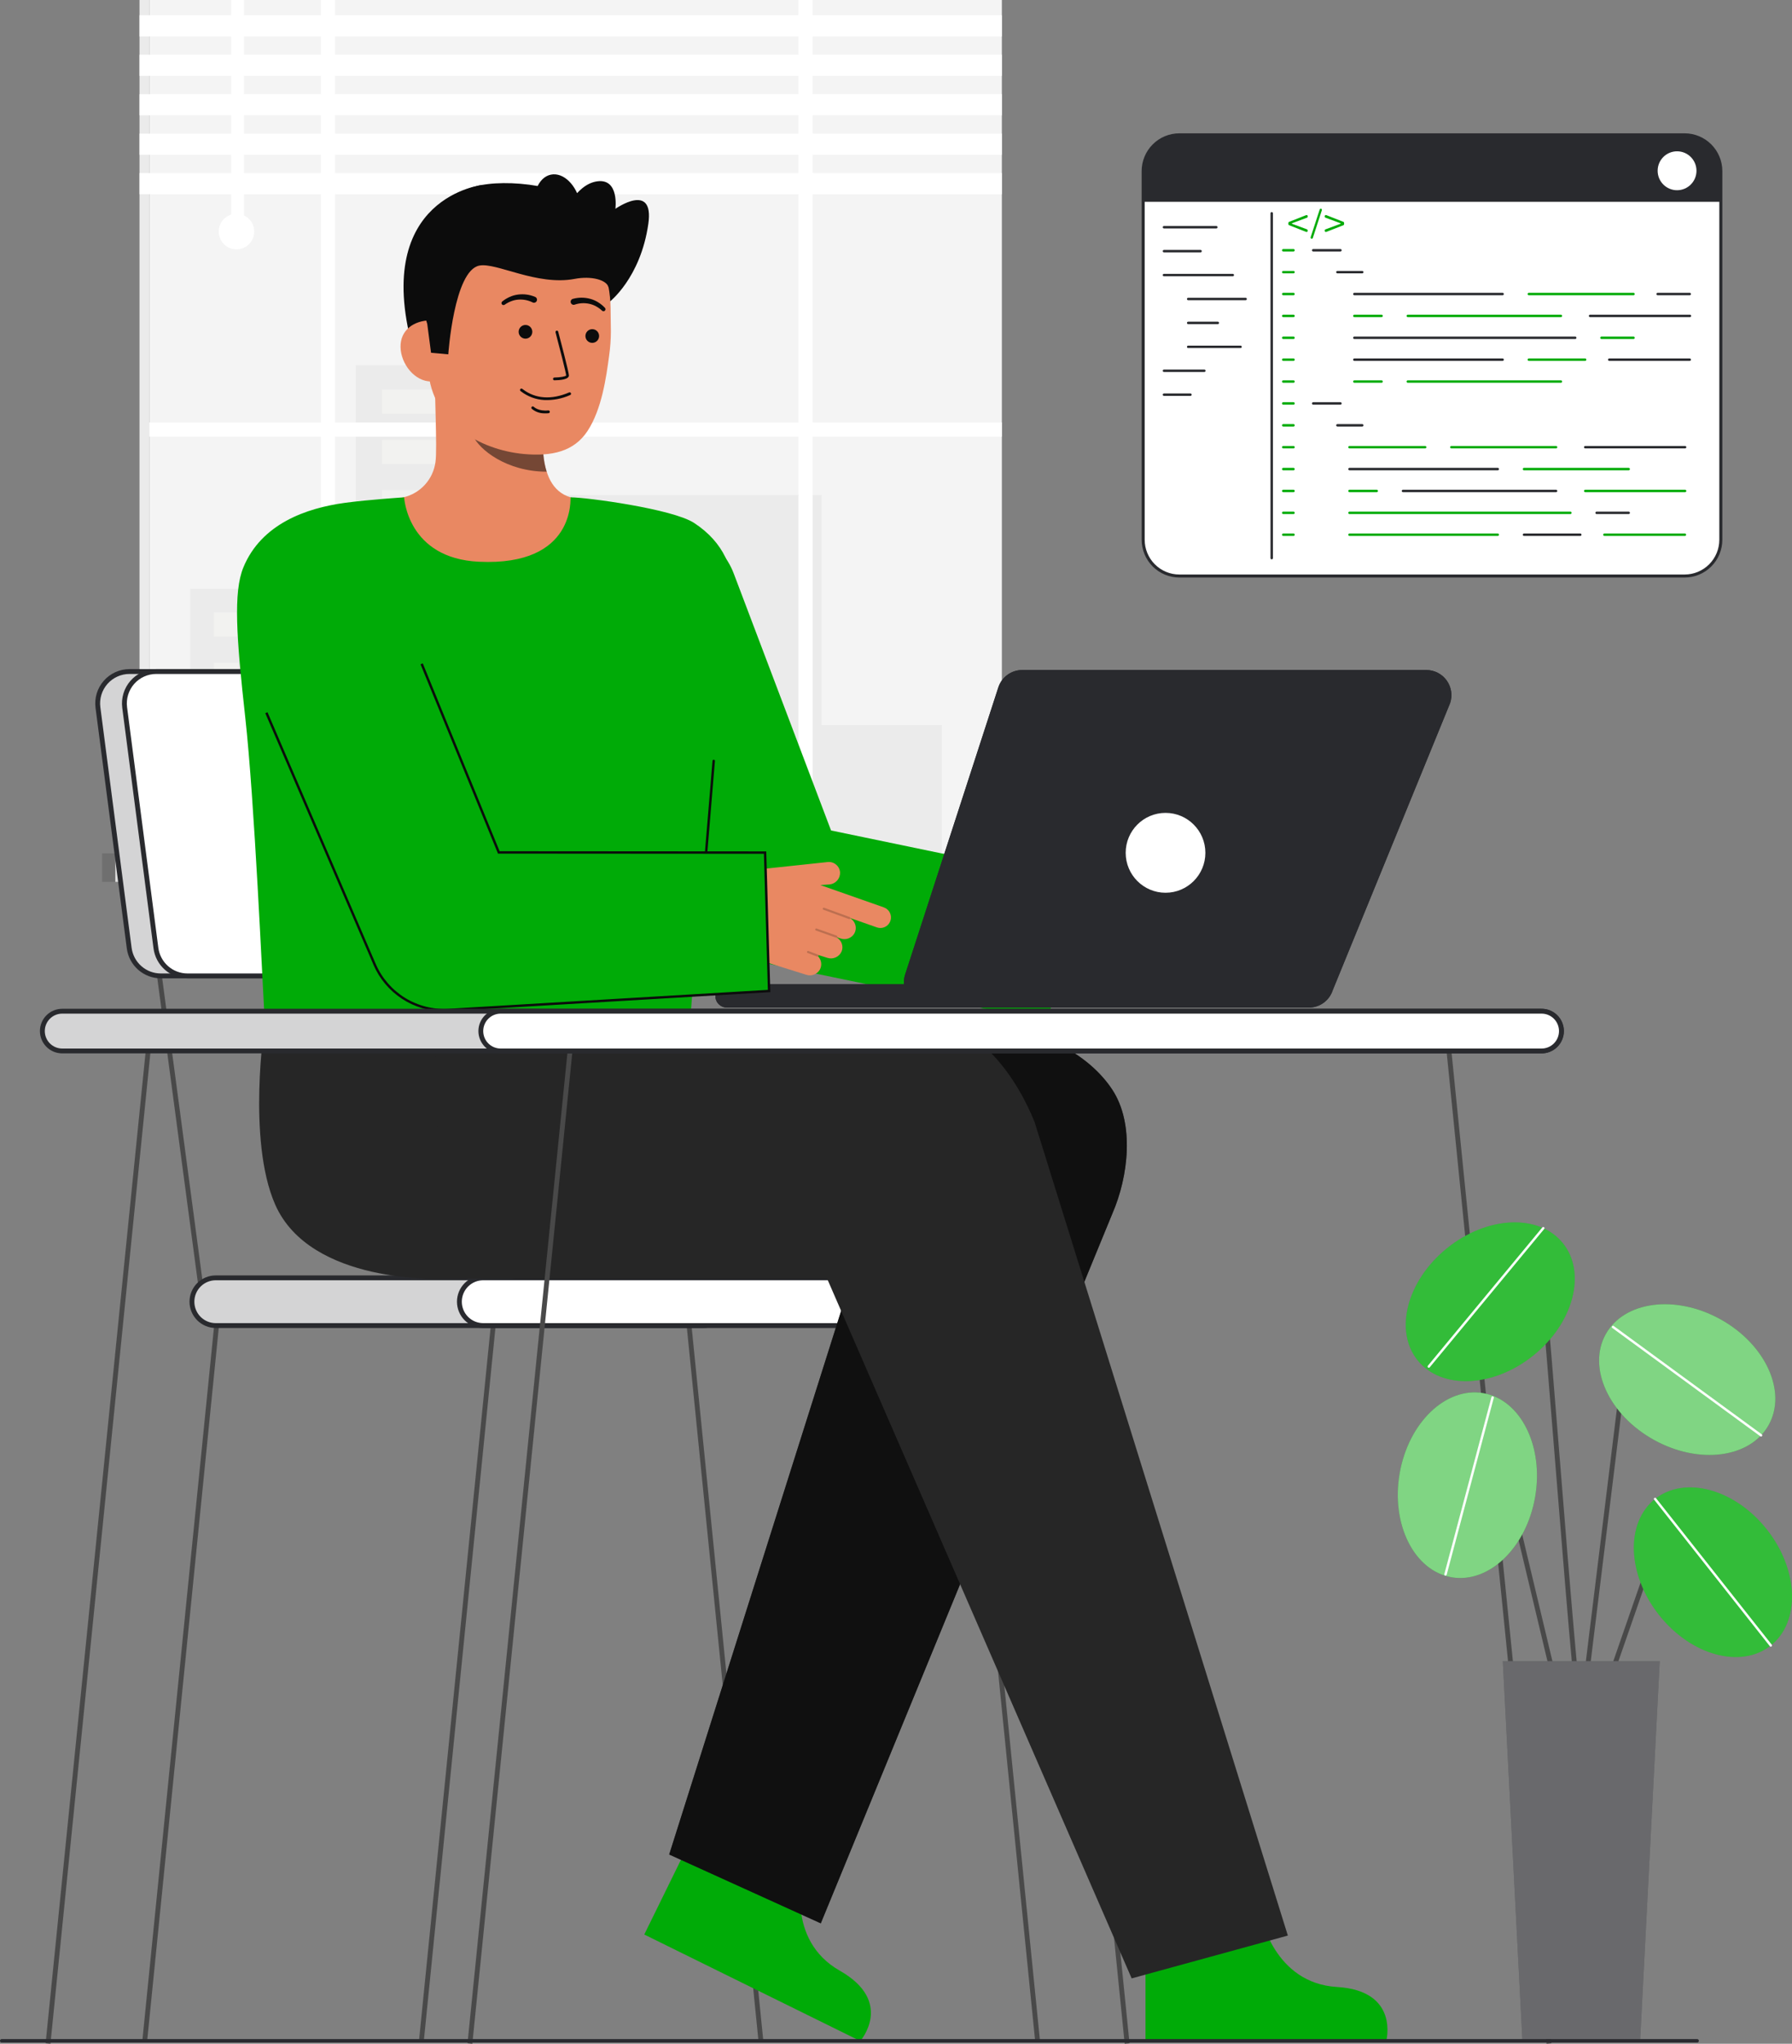 <svg width="286" height="326" viewBox="0 0 286 326" fill="none" xmlns="http://www.w3.org/2000/svg">
<rect x="0" y="0" width="286" height="326" fill="#808080" stroke="none"/>
<g clip-path="url(#clip0_906_389)">
<path d="M268.862 91.882L188.226 91.882C186.693 91.882 185.223 91.272 184.139 90.187C183.055 89.101 182.447 87.629 182.447 86.094V27.296C182.447 25.762 183.055 24.29 184.138 23.205C185.222 22.12 186.691 21.511 188.223 21.511L268.864 21.511C270.396 21.511 271.866 22.12 272.949 23.205C274.032 24.29 274.641 25.762 274.641 27.296V86.094C274.641 87.629 274.032 89.101 272.948 90.187C271.864 91.272 270.394 91.882 268.862 91.882Z" fill="white"/>
<path d="M182.205 86.093V27.296C182.205 25.697 182.839 24.164 183.968 23.034C185.096 21.903 186.627 21.268 188.223 21.268H268.864C270.46 21.268 271.991 21.903 273.119 23.034C274.248 24.164 274.882 25.697 274.882 27.296V86.093C274.882 86.885 274.726 87.669 274.424 88.401C274.121 89.133 273.678 89.797 273.119 90.357C272.56 90.917 271.896 91.362 271.166 91.665C270.435 91.968 269.652 92.124 268.862 92.124H188.225C187.435 92.124 186.652 91.968 185.922 91.665C185.191 91.362 184.527 90.917 183.968 90.357C183.409 89.797 182.966 89.133 182.663 88.401C182.361 87.669 182.205 86.885 182.205 86.093ZM188.223 21.752C186.755 21.752 185.348 22.337 184.31 23.376C183.272 24.416 182.69 25.826 182.69 27.296V86.093C182.69 87.564 183.273 88.975 184.311 90.015C185.35 91.056 186.758 91.64 188.227 91.64H268.862C270.33 91.64 271.739 91.056 272.777 90.015C273.816 88.975 274.399 87.564 274.399 86.093V27.296C274.399 25.826 273.816 24.415 272.778 23.376C271.74 22.336 270.332 21.752 268.864 21.752H188.223Z" fill="#292A2E"/>
<path d="M182.447 27.295V32.194H274.64V27.295C274.64 25.761 274.031 24.289 272.948 23.204C271.865 22.119 270.396 21.509 268.864 21.509H188.223C187.465 21.509 186.713 21.659 186.013 21.95C185.312 22.241 184.675 22.667 184.139 23.204C183.602 23.741 183.177 24.379 182.887 25.081C182.597 25.783 182.447 26.535 182.447 27.295Z" fill="#292A2E"/>
<path d="M213.932 40.114H209.582C209.531 40.114 209.481 40.093 209.445 40.057C209.409 40.021 209.389 39.971 209.389 39.92C209.389 39.869 209.409 39.819 209.445 39.783C209.481 39.747 209.531 39.727 209.582 39.727H213.932C213.983 39.727 214.033 39.747 214.069 39.783C214.105 39.819 214.125 39.869 214.125 39.92C214.125 39.971 214.105 40.021 214.069 40.057C214.033 40.093 213.983 40.114 213.932 40.114Z" fill="#292A2E"/>
<path d="M206.445 40.114H204.799C204.747 40.114 204.698 40.093 204.662 40.057C204.626 40.021 204.605 39.971 204.605 39.92C204.605 39.869 204.626 39.819 204.662 39.783C204.698 39.747 204.747 39.727 204.799 39.727H206.445C206.496 39.727 206.545 39.747 206.581 39.783C206.618 39.819 206.638 39.869 206.638 39.92C206.638 39.971 206.618 40.021 206.581 40.057C206.545 40.093 206.496 40.114 206.445 40.114Z" fill="#00AB07"/>
<path d="M206.445 43.604H204.799C204.747 43.604 204.698 43.583 204.662 43.547C204.626 43.511 204.605 43.462 204.605 43.41C204.605 43.359 204.626 43.31 204.662 43.273C204.698 43.237 204.747 43.217 204.799 43.217H206.445C206.496 43.217 206.545 43.237 206.581 43.273C206.618 43.31 206.638 43.359 206.638 43.41C206.638 43.462 206.618 43.511 206.581 43.547C206.545 43.583 206.496 43.604 206.445 43.604Z" fill="#00AB07"/>
<path d="M206.445 47.094H204.799C204.747 47.094 204.698 47.074 204.662 47.037C204.626 47.001 204.605 46.952 204.605 46.901C204.605 46.849 204.626 46.8 204.662 46.764C204.698 46.727 204.747 46.707 204.799 46.707H206.445C206.496 46.707 206.545 46.727 206.581 46.764C206.618 46.8 206.638 46.849 206.638 46.901C206.638 46.952 206.618 47.001 206.581 47.037C206.545 47.074 206.496 47.094 206.445 47.094Z" fill="#00AB07"/>
<path d="M206.445 50.584H204.799C204.747 50.584 204.698 50.564 204.662 50.528C204.626 50.491 204.605 50.442 204.605 50.391C204.605 50.34 204.626 50.29 204.662 50.254C204.698 50.218 204.747 50.197 204.799 50.197H206.445C206.496 50.197 206.545 50.218 206.581 50.254C206.618 50.29 206.638 50.34 206.638 50.391C206.638 50.442 206.618 50.491 206.581 50.528C206.545 50.564 206.496 50.584 206.445 50.584Z" fill="#00AB07"/>
<path d="M206.445 54.075H204.799C204.747 54.075 204.698 54.054 204.662 54.018C204.626 53.982 204.605 53.932 204.605 53.881C204.605 53.83 204.626 53.781 204.662 53.744C204.698 53.708 204.747 53.688 204.799 53.688H206.445C206.496 53.688 206.545 53.708 206.581 53.744C206.618 53.781 206.638 53.83 206.638 53.881C206.638 53.932 206.618 53.982 206.581 54.018C206.545 54.054 206.496 54.075 206.445 54.075Z" fill="#00AB07"/>
<path d="M206.445 57.565H204.799C204.747 57.565 204.698 57.544 204.662 57.508C204.626 57.472 204.605 57.423 204.605 57.371C204.605 57.32 204.626 57.271 204.662 57.235C204.698 57.198 204.747 57.178 204.799 57.178H206.445C206.496 57.178 206.545 57.198 206.581 57.235C206.618 57.271 206.638 57.32 206.638 57.371C206.638 57.423 206.618 57.472 206.581 57.508C206.545 57.544 206.496 57.565 206.445 57.565Z" fill="#00AB07"/>
<path d="M206.445 61.055H204.799C204.747 61.055 204.698 61.035 204.662 60.998C204.626 60.962 204.605 60.913 204.605 60.862C204.605 60.81 204.626 60.761 204.662 60.725C204.698 60.689 204.747 60.668 204.799 60.668H206.445C206.496 60.668 206.545 60.689 206.581 60.725C206.618 60.761 206.638 60.81 206.638 60.862C206.638 60.913 206.618 60.962 206.581 60.998C206.545 61.035 206.496 61.055 206.445 61.055Z" fill="#00AB07"/>
<path d="M206.445 64.545H204.799C204.747 64.545 204.698 64.525 204.662 64.489C204.626 64.452 204.605 64.403 204.605 64.352C204.605 64.301 204.626 64.251 204.662 64.215C204.698 64.179 204.747 64.158 204.799 64.158H206.445C206.496 64.158 206.545 64.179 206.581 64.215C206.618 64.251 206.638 64.301 206.638 64.352C206.638 64.403 206.618 64.452 206.581 64.489C206.545 64.525 206.496 64.545 206.445 64.545Z" fill="#00AB07"/>
<path d="M206.445 68.036H204.799C204.747 68.036 204.698 68.015 204.662 67.979C204.626 67.943 204.605 67.894 204.605 67.842C204.605 67.791 204.626 67.742 204.662 67.706C204.698 67.669 204.747 67.649 204.799 67.649H206.445C206.496 67.649 206.545 67.669 206.581 67.706C206.618 67.742 206.638 67.791 206.638 67.842C206.638 67.894 206.618 67.943 206.581 67.979C206.545 68.015 206.496 68.036 206.445 68.036Z" fill="#00AB07"/>
<path d="M206.445 71.526H204.799C204.747 71.526 204.698 71.506 204.662 71.469C204.626 71.433 204.605 71.384 204.605 71.332C204.605 71.281 204.626 71.232 204.662 71.196C204.698 71.159 204.747 71.139 204.799 71.139H206.445C206.496 71.139 206.545 71.159 206.581 71.196C206.618 71.232 206.638 71.281 206.638 71.332C206.638 71.384 206.618 71.433 206.581 71.469C206.545 71.506 206.496 71.526 206.445 71.526Z" fill="#00AB07"/>
<path d="M206.445 75.016H204.799C204.747 75.016 204.698 74.996 204.662 74.96C204.626 74.923 204.605 74.874 204.605 74.823C204.605 74.772 204.626 74.722 204.662 74.686C204.698 74.65 204.747 74.629 204.799 74.629H206.445C206.496 74.629 206.545 74.65 206.581 74.686C206.618 74.722 206.638 74.772 206.638 74.823C206.638 74.874 206.618 74.923 206.581 74.96C206.545 74.996 206.496 75.016 206.445 75.016Z" fill="#00AB07"/>
<path d="M206.445 78.507H204.799C204.747 78.507 204.698 78.486 204.662 78.45C204.626 78.414 204.605 78.364 204.605 78.313C204.605 78.262 204.626 78.213 204.662 78.176C204.698 78.14 204.747 78.12 204.799 78.12H206.445C206.496 78.12 206.545 78.14 206.581 78.176C206.618 78.213 206.638 78.262 206.638 78.313C206.638 78.364 206.618 78.414 206.581 78.45C206.545 78.486 206.496 78.507 206.445 78.507Z" fill="#00AB07"/>
<path d="M206.445 81.997H204.799C204.747 81.997 204.698 81.976 204.662 81.94C204.626 81.904 204.605 81.855 204.605 81.803C204.605 81.752 204.626 81.703 204.662 81.666C204.698 81.63 204.747 81.61 204.799 81.61H206.445C206.496 81.61 206.545 81.63 206.581 81.666C206.618 81.703 206.638 81.752 206.638 81.803C206.638 81.855 206.618 81.904 206.581 81.94C206.545 81.976 206.496 81.997 206.445 81.997Z" fill="#00AB07"/>
<path d="M206.445 85.487H204.799C204.747 85.487 204.698 85.467 204.662 85.431C204.626 85.395 204.605 85.345 204.605 85.294C204.605 85.243 204.626 85.194 204.662 85.157C204.698 85.121 204.747 85.101 204.799 85.101H206.445C206.496 85.101 206.545 85.121 206.581 85.157C206.618 85.194 206.638 85.243 206.638 85.294C206.638 85.345 206.618 85.395 206.581 85.431C206.545 85.467 206.496 85.487 206.445 85.487Z" fill="#00AB07"/>
<path d="M217.409 43.604H213.445C213.394 43.604 213.345 43.583 213.309 43.547C213.272 43.511 213.252 43.462 213.252 43.41C213.252 43.359 213.272 43.31 213.309 43.273C213.345 43.237 213.394 43.217 213.445 43.217H217.409C217.46 43.217 217.509 43.237 217.546 43.273C217.582 43.31 217.602 43.359 217.602 43.41C217.602 43.462 217.582 43.511 217.546 43.547C217.509 43.583 217.46 43.604 217.409 43.604Z" fill="#292A2E"/>
<path d="M213.932 64.545H209.582C209.531 64.545 209.481 64.525 209.445 64.489C209.409 64.452 209.389 64.403 209.389 64.352C209.389 64.301 209.409 64.251 209.445 64.215C209.481 64.179 209.531 64.158 209.582 64.158H213.932C213.983 64.158 214.033 64.179 214.069 64.215C214.105 64.251 214.125 64.301 214.125 64.352C214.125 64.403 214.105 64.452 214.069 64.489C214.033 64.525 213.983 64.545 213.932 64.545Z" fill="#292A2E"/>
<path d="M217.409 68.036H213.445C213.394 68.036 213.345 68.015 213.309 67.979C213.272 67.943 213.252 67.894 213.252 67.842C213.252 67.791 213.272 67.742 213.309 67.706C213.345 67.669 213.394 67.649 213.445 67.649H217.409C217.46 67.649 217.509 67.669 217.546 67.706C217.582 67.742 217.602 67.791 217.602 67.842C217.602 67.894 217.582 67.943 217.546 67.979C217.509 68.015 217.46 68.036 217.409 68.036Z" fill="#292A2E"/>
<path d="M239.815 47.094H216.149C216.098 47.094 216.049 47.074 216.013 47.037C215.976 47.001 215.956 46.952 215.956 46.901C215.956 46.849 215.976 46.8 216.013 46.764C216.049 46.727 216.098 46.707 216.149 46.707H239.815C239.867 46.707 239.916 46.727 239.952 46.764C239.988 46.8 240.009 46.849 240.009 46.901C240.009 46.952 239.988 47.001 239.952 47.037C239.916 47.074 239.867 47.094 239.815 47.094Z" fill="#292A2E"/>
<path d="M260.71 47.094H243.998C243.947 47.094 243.898 47.074 243.861 47.037C243.825 47.001 243.805 46.952 243.805 46.901C243.805 46.849 243.825 46.8 243.861 46.764C243.898 46.727 243.947 46.707 243.998 46.707H260.71C260.761 46.707 260.81 46.727 260.847 46.764C260.883 46.8 260.903 46.849 260.903 46.901C260.903 46.952 260.883 47.001 260.847 47.037C260.81 47.074 260.761 47.094 260.71 47.094Z" fill="#00AB07"/>
<path d="M269.679 47.094H264.556C264.505 47.094 264.456 47.074 264.42 47.037C264.384 47.001 264.363 46.952 264.363 46.901C264.363 46.849 264.384 46.8 264.42 46.764C264.456 46.727 264.505 46.707 264.556 46.707H269.679C269.73 46.707 269.779 46.727 269.816 46.764C269.852 46.8 269.872 46.849 269.872 46.901C269.872 46.952 269.852 47.001 269.816 47.037C269.779 47.074 269.73 47.094 269.679 47.094Z" fill="#292A2E"/>
<path d="M251.405 54.075H216.149C216.098 54.075 216.049 54.054 216.013 54.018C215.976 53.982 215.956 53.932 215.956 53.881C215.956 53.83 215.976 53.781 216.013 53.744C216.049 53.708 216.098 53.688 216.149 53.688H251.405C251.456 53.688 251.505 53.708 251.542 53.744C251.578 53.781 251.598 53.83 251.598 53.881C251.598 53.932 251.578 53.982 251.542 54.018C251.505 54.054 251.456 54.075 251.405 54.075Z" fill="#292A2E"/>
<path d="M260.71 54.075H255.588C255.536 54.075 255.487 54.054 255.451 54.018C255.415 53.982 255.395 53.932 255.395 53.881C255.395 53.83 255.415 53.781 255.451 53.744C255.487 53.708 255.536 53.688 255.588 53.688H260.71C260.761 53.688 260.811 53.708 260.847 53.744C260.883 53.781 260.903 53.83 260.903 53.881C260.903 53.932 260.883 53.982 260.847 54.018C260.811 54.054 260.761 54.075 260.71 54.075Z" fill="#00AB07"/>
<path d="M220.5 50.584H216.149C216.098 50.584 216.049 50.564 216.013 50.528C215.976 50.491 215.956 50.442 215.956 50.391C215.956 50.34 215.976 50.29 216.013 50.254C216.049 50.218 216.098 50.197 216.149 50.197H220.5C220.551 50.197 220.6 50.218 220.636 50.254C220.672 50.29 220.693 50.34 220.693 50.391C220.693 50.442 220.672 50.491 220.636 50.528C220.6 50.564 220.551 50.584 220.5 50.584Z" fill="#00AB07"/>
<path d="M249.121 50.584H224.682C224.631 50.584 224.582 50.564 224.546 50.528C224.51 50.491 224.489 50.442 224.489 50.391C224.489 50.34 224.51 50.29 224.546 50.254C224.582 50.218 224.631 50.197 224.682 50.197H249.121C249.172 50.197 249.221 50.218 249.257 50.254C249.294 50.29 249.314 50.34 249.314 50.391C249.314 50.442 249.294 50.491 249.257 50.528C249.221 50.564 249.172 50.584 249.121 50.584Z" fill="#00AB07"/>
<path d="M269.713 50.584H253.772C253.721 50.584 253.672 50.564 253.636 50.528C253.599 50.491 253.579 50.442 253.579 50.391C253.579 50.34 253.599 50.29 253.636 50.254C253.672 50.218 253.721 50.197 253.772 50.197H269.712C269.763 50.197 269.812 50.218 269.849 50.254C269.885 50.29 269.905 50.34 269.905 50.391C269.905 50.442 269.885 50.491 269.849 50.528C269.812 50.564 269.763 50.584 269.712 50.584H269.713Z" fill="#292A2E"/>
<path d="M239.815 57.565H216.149C216.098 57.565 216.049 57.544 216.013 57.508C215.976 57.472 215.956 57.423 215.956 57.371C215.956 57.32 215.976 57.271 216.013 57.235C216.049 57.198 216.098 57.178 216.149 57.178H239.815C239.867 57.178 239.916 57.198 239.952 57.235C239.988 57.271 240.009 57.32 240.009 57.371C240.009 57.423 239.988 57.472 239.952 57.508C239.916 57.544 239.867 57.565 239.815 57.565Z" fill="#292A2E"/>
<path d="M252.984 57.565H243.998C243.947 57.565 243.898 57.544 243.861 57.508C243.825 57.472 243.805 57.423 243.805 57.371C243.805 57.32 243.825 57.271 243.861 57.235C243.898 57.198 243.947 57.178 243.998 57.178H252.984C253.035 57.178 253.084 57.198 253.12 57.235C253.156 57.271 253.177 57.32 253.177 57.371C253.177 57.423 253.156 57.472 253.12 57.508C253.084 57.544 253.035 57.565 252.984 57.565Z" fill="#00AB07"/>
<path d="M269.679 57.565H256.83C256.779 57.565 256.73 57.544 256.693 57.508C256.657 57.472 256.637 57.423 256.637 57.371C256.637 57.32 256.657 57.271 256.693 57.235C256.73 57.198 256.779 57.178 256.83 57.178H269.679C269.73 57.178 269.779 57.198 269.815 57.235C269.852 57.271 269.872 57.32 269.872 57.371C269.872 57.423 269.852 57.472 269.815 57.508C269.779 57.544 269.73 57.565 269.679 57.565Z" fill="#292A2E"/>
<path d="M220.5 61.055H216.149C216.098 61.055 216.049 61.035 216.013 60.998C215.976 60.962 215.956 60.913 215.956 60.862C215.956 60.81 215.976 60.761 216.013 60.725C216.049 60.689 216.098 60.668 216.149 60.668H220.5C220.551 60.668 220.6 60.689 220.636 60.725C220.672 60.761 220.693 60.81 220.693 60.862C220.693 60.913 220.672 60.962 220.636 60.998C220.6 61.035 220.551 61.055 220.5 61.055Z" fill="#00AB07"/>
<path d="M249.121 61.055H224.682C224.631 61.055 224.582 61.035 224.546 60.998C224.51 60.962 224.489 60.913 224.489 60.862C224.489 60.81 224.51 60.761 224.546 60.725C224.582 60.689 224.631 60.668 224.682 60.668H249.121C249.172 60.668 249.221 60.689 249.257 60.725C249.294 60.761 249.314 60.81 249.314 60.862C249.314 60.913 249.294 60.962 249.257 60.998C249.221 61.035 249.172 61.055 249.121 61.055Z" fill="#00AB07"/>
<path d="M239.043 75.016H215.377C215.326 75.016 215.276 74.996 215.24 74.96C215.204 74.923 215.184 74.874 215.184 74.823C215.184 74.771 215.204 74.722 215.24 74.686C215.276 74.65 215.326 74.629 215.377 74.629H239.043C239.094 74.629 239.143 74.65 239.18 74.686C239.216 74.722 239.236 74.771 239.236 74.823C239.236 74.874 239.216 74.923 239.18 74.96C239.143 74.996 239.094 75.016 239.043 75.016Z" fill="#292A2E"/>
<path d="M259.938 75.016H243.225C243.174 75.016 243.125 74.996 243.089 74.96C243.053 74.923 243.032 74.874 243.032 74.823C243.032 74.771 243.053 74.722 243.089 74.686C243.125 74.65 243.174 74.629 243.225 74.629H259.938C259.989 74.629 260.038 74.65 260.074 74.686C260.11 74.722 260.131 74.771 260.131 74.823C260.131 74.874 260.11 74.923 260.074 74.96C260.038 74.996 259.989 75.016 259.938 75.016Z" fill="#00AB07"/>
<path d="M227.453 71.526H215.377C215.326 71.526 215.276 71.506 215.24 71.469C215.204 71.433 215.184 71.384 215.184 71.332C215.184 71.281 215.204 71.232 215.24 71.196C215.276 71.159 215.326 71.139 215.377 71.139H227.453C227.505 71.139 227.554 71.159 227.59 71.196C227.626 71.232 227.647 71.281 227.647 71.332C227.647 71.384 227.626 71.433 227.59 71.469C227.554 71.506 227.505 71.526 227.453 71.526Z" fill="#00AB07"/>
<path d="M248.349 71.526H231.637C231.585 71.526 231.536 71.506 231.5 71.469C231.464 71.433 231.443 71.384 231.443 71.332C231.443 71.281 231.464 71.232 231.5 71.196C231.536 71.159 231.585 71.139 231.637 71.139H248.349C248.4 71.139 248.449 71.159 248.485 71.196C248.521 71.232 248.542 71.281 248.542 71.332C248.542 71.384 248.521 71.433 248.485 71.469C248.449 71.506 248.4 71.526 248.349 71.526Z" fill="#00AB07"/>
<path d="M268.94 71.526H253C252.949 71.526 252.899 71.506 252.863 71.469C252.827 71.433 252.807 71.384 252.807 71.332C252.807 71.281 252.827 71.232 252.863 71.196C252.899 71.159 252.949 71.139 253 71.139H268.94C268.991 71.139 269.04 71.159 269.076 71.196C269.112 71.232 269.133 71.281 269.133 71.332C269.133 71.384 269.112 71.433 269.076 71.469C269.04 71.506 268.991 71.526 268.94 71.526H268.94Z" fill="#292A2E"/>
<path d="M250.632 81.997H215.377C215.326 81.997 215.276 81.977 215.24 81.941C215.204 81.904 215.184 81.855 215.184 81.804C215.184 81.752 215.204 81.703 215.24 81.667C215.276 81.631 215.326 81.61 215.377 81.61H250.632C250.684 81.61 250.733 81.631 250.769 81.667C250.805 81.703 250.826 81.752 250.826 81.804C250.826 81.855 250.805 81.904 250.769 81.941C250.733 81.977 250.684 81.997 250.632 81.997Z" fill="#00AB07"/>
<path d="M259.938 81.997H254.815C254.764 81.997 254.715 81.977 254.679 81.941C254.642 81.904 254.622 81.855 254.622 81.804C254.622 81.752 254.642 81.703 254.679 81.667C254.715 81.631 254.764 81.61 254.815 81.61H259.938C259.989 81.61 260.038 81.631 260.074 81.667C260.111 81.703 260.131 81.752 260.131 81.804C260.131 81.855 260.111 81.904 260.074 81.941C260.038 81.977 259.989 81.997 259.938 81.997Z" fill="#292A2E"/>
<path d="M219.727 78.507H215.377C215.326 78.507 215.276 78.487 215.24 78.45C215.204 78.414 215.184 78.365 215.184 78.314C215.184 78.262 215.204 78.213 215.24 78.177C215.276 78.14 215.326 78.12 215.377 78.12H219.727C219.778 78.12 219.827 78.14 219.864 78.177C219.9 78.213 219.92 78.262 219.92 78.314C219.92 78.365 219.9 78.414 219.864 78.45C219.827 78.487 219.778 78.507 219.727 78.507Z" fill="#00AB07"/>
<path d="M248.348 78.507H223.91C223.859 78.507 223.81 78.487 223.773 78.45C223.737 78.414 223.717 78.365 223.717 78.314C223.717 78.262 223.737 78.213 223.773 78.177C223.81 78.14 223.859 78.12 223.91 78.12H248.348C248.4 78.12 248.449 78.14 248.485 78.177C248.521 78.213 248.542 78.262 248.542 78.314C248.542 78.365 248.521 78.414 248.485 78.45C248.449 78.487 248.4 78.507 248.348 78.507Z" fill="#292A2E"/>
<path d="M268.94 78.507H253C252.949 78.507 252.899 78.487 252.863 78.45C252.827 78.414 252.807 78.365 252.807 78.314C252.807 78.262 252.827 78.213 252.863 78.177C252.899 78.14 252.949 78.12 253 78.12H268.94C268.991 78.12 269.04 78.14 269.076 78.177C269.112 78.213 269.133 78.262 269.133 78.314C269.133 78.365 269.112 78.414 269.076 78.45C269.04 78.487 268.991 78.507 268.94 78.507H268.94Z" fill="#00AB07"/>
<path d="M239.043 85.487H215.377C215.326 85.487 215.276 85.467 215.24 85.431C215.204 85.394 215.184 85.345 215.184 85.294C215.184 85.243 215.204 85.193 215.24 85.157C215.276 85.121 215.326 85.1 215.377 85.1H239.043C239.094 85.1 239.143 85.121 239.18 85.157C239.216 85.193 239.236 85.243 239.236 85.294C239.236 85.345 239.216 85.394 239.18 85.431C239.143 85.467 239.094 85.487 239.043 85.487Z" fill="#00AB07"/>
<path d="M252.211 85.487H243.225C243.174 85.487 243.125 85.467 243.089 85.431C243.053 85.394 243.032 85.345 243.032 85.294C243.032 85.243 243.053 85.193 243.089 85.157C243.125 85.121 243.174 85.1 243.225 85.1H252.211C252.262 85.1 252.312 85.121 252.348 85.157C252.384 85.193 252.404 85.243 252.404 85.294C252.404 85.345 252.384 85.394 252.348 85.431C252.312 85.467 252.262 85.487 252.211 85.487Z" fill="#292A2E"/>
<path d="M268.906 85.487H256.057C256.006 85.487 255.957 85.467 255.921 85.431C255.885 85.394 255.864 85.345 255.864 85.294C255.864 85.243 255.885 85.193 255.921 85.157C255.957 85.121 256.006 85.1 256.057 85.1H268.906C268.958 85.1 269.007 85.121 269.043 85.157C269.079 85.193 269.1 85.243 269.1 85.294C269.1 85.345 269.079 85.394 269.043 85.431C269.007 85.467 268.958 85.487 268.906 85.487Z" fill="#00AB07"/>
<path d="M202.964 89.222C202.912 89.222 202.863 89.202 202.827 89.166C202.791 89.129 202.771 89.08 202.771 89.029V34.021C202.771 33.969 202.791 33.92 202.827 33.884C202.863 33.847 202.912 33.827 202.964 33.827C203.015 33.827 203.064 33.847 203.1 33.884C203.136 33.92 203.157 33.969 203.157 34.021V89.029C203.157 89.08 203.136 89.129 203.1 89.166C203.064 89.202 203.015 89.222 202.964 89.222Z" fill="#292A2E"/>
<path d="M267.656 30.343C269.367 30.343 270.755 28.954 270.755 27.239C270.755 25.525 269.367 24.135 267.656 24.135C265.944 24.135 264.557 25.525 264.557 27.239C264.557 28.954 265.944 30.343 267.656 30.343Z" fill="white"/>
<path d="M194.129 36.438H185.764C185.713 36.438 185.664 36.417 185.628 36.381C185.592 36.344 185.571 36.295 185.571 36.244C185.571 36.193 185.592 36.144 185.628 36.107C185.664 36.071 185.713 36.05 185.764 36.05H194.129C194.18 36.05 194.229 36.071 194.266 36.107C194.302 36.144 194.322 36.193 194.322 36.244C194.322 36.295 194.302 36.344 194.266 36.381C194.229 36.417 194.18 36.438 194.129 36.438Z" fill="#292A2E"/>
<path d="M191.609 40.254H185.764C185.713 40.254 185.664 40.233 185.628 40.197C185.592 40.161 185.571 40.111 185.571 40.06C185.571 40.009 185.592 39.959 185.628 39.923C185.664 39.887 185.713 39.867 185.764 39.867H191.609C191.66 39.867 191.709 39.887 191.746 39.923C191.782 39.959 191.802 40.009 191.802 40.06C191.802 40.111 191.782 40.161 191.746 40.197C191.709 40.233 191.66 40.254 191.609 40.254Z" fill="#292A2E"/>
<path d="M196.749 44.07H185.764C185.713 44.07 185.664 44.049 185.628 44.013C185.592 43.977 185.571 43.928 185.571 43.876C185.571 43.825 185.592 43.776 185.628 43.739C185.664 43.703 185.713 43.683 185.764 43.683H196.749C196.8 43.683 196.849 43.703 196.886 43.739C196.922 43.776 196.942 43.825 196.942 43.876C196.942 43.928 196.922 43.977 196.886 44.013C196.849 44.049 196.8 44.07 196.749 44.07Z" fill="#292A2E"/>
<path d="M198.799 47.886H189.628C189.577 47.886 189.527 47.865 189.491 47.829C189.455 47.793 189.435 47.744 189.435 47.692C189.435 47.641 189.455 47.592 189.491 47.555C189.527 47.519 189.577 47.499 189.628 47.499H198.799C198.85 47.499 198.899 47.519 198.936 47.555C198.972 47.592 198.992 47.641 198.992 47.692C198.992 47.744 198.972 47.793 198.936 47.829C198.899 47.865 198.85 47.886 198.799 47.886Z" fill="#292A2E"/>
<path d="M194.364 51.702H189.628C189.577 51.702 189.527 51.682 189.491 51.646C189.455 51.609 189.435 51.56 189.435 51.509C189.435 51.458 189.455 51.408 189.491 51.372C189.527 51.336 189.577 51.315 189.628 51.315H194.364C194.415 51.315 194.464 51.336 194.501 51.372C194.537 51.408 194.557 51.458 194.557 51.509C194.557 51.56 194.537 51.609 194.501 51.646C194.464 51.682 194.415 51.702 194.364 51.702Z" fill="#292A2E"/>
<path d="M197.992 55.518H189.628C189.577 55.518 189.527 55.498 189.491 55.462C189.455 55.425 189.435 55.376 189.435 55.325C189.435 55.273 189.455 55.224 189.491 55.188C189.527 55.152 189.577 55.131 189.628 55.131H197.992C198.044 55.131 198.093 55.152 198.129 55.188C198.165 55.224 198.185 55.273 198.185 55.325C198.185 55.376 198.165 55.425 198.129 55.462C198.093 55.498 198.044 55.518 197.992 55.518Z" fill="#292A2E"/>
<path d="M192.214 59.334H185.764C185.713 59.334 185.664 59.314 185.628 59.278C185.592 59.242 185.571 59.192 185.571 59.141C185.571 59.09 185.592 59.041 185.628 59.004C185.664 58.968 185.713 58.947 185.764 58.947H192.214C192.265 58.947 192.314 58.968 192.351 59.004C192.387 59.041 192.407 59.09 192.407 59.141C192.407 59.192 192.387 59.242 192.351 59.278C192.314 59.314 192.265 59.334 192.214 59.334Z" fill="#292A2E"/>
<path d="M189.997 63.15H185.764C185.713 63.15 185.664 63.13 185.628 63.093C185.592 63.057 185.571 63.008 185.571 62.957C185.571 62.905 185.592 62.856 185.628 62.82C185.664 62.784 185.713 62.763 185.764 62.763H189.997C190.048 62.763 190.097 62.784 190.134 62.82C190.17 62.856 190.19 62.905 190.19 62.957C190.19 63.008 190.17 63.057 190.134 63.093C190.097 63.13 190.048 63.15 189.997 63.15Z" fill="#292A2E"/>
<path d="M206.182 35.619V35.688L208.597 36.586C208.631 36.6 208.661 36.624 208.681 36.655C208.702 36.686 208.713 36.723 208.713 36.76V36.826C208.713 36.855 208.706 36.884 208.693 36.91C208.679 36.935 208.66 36.957 208.635 36.973C208.611 36.99 208.582 37.001 208.553 37.005C208.523 37.008 208.493 37.004 208.465 36.992L205.738 35.924C205.704 35.911 205.675 35.887 205.654 35.857C205.633 35.827 205.622 35.791 205.622 35.754V35.557C205.622 35.52 205.633 35.484 205.653 35.453C205.674 35.423 205.704 35.4 205.738 35.387L208.465 34.315C208.487 34.307 208.511 34.303 208.535 34.303C208.57 34.304 208.605 34.315 208.635 34.334C208.66 34.351 208.68 34.373 208.693 34.4C208.707 34.426 208.713 34.455 208.713 34.485V34.551C208.713 34.588 208.703 34.624 208.682 34.654C208.661 34.685 208.631 34.708 208.597 34.721L206.182 35.619Z" fill="#00AB07"/>
<path d="M210.968 33.525L209.523 37.956C209.512 37.993 209.488 38.025 209.457 38.048C209.426 38.071 209.388 38.084 209.349 38.084C209.321 38.084 209.294 38.078 209.269 38.065C209.244 38.052 209.222 38.033 209.206 38.01C209.189 37.987 209.177 37.961 209.172 37.932C209.167 37.904 209.168 37.875 209.176 37.848L210.62 33.421C210.633 33.383 210.656 33.35 210.688 33.327C210.72 33.303 210.759 33.29 210.798 33.289C210.826 33.289 210.854 33.296 210.879 33.309C210.903 33.321 210.925 33.34 210.941 33.363C210.958 33.386 210.97 33.412 210.975 33.441C210.979 33.469 210.977 33.498 210.968 33.525Z" fill="#00AB07"/>
<path d="M214.516 35.557V35.754C214.517 35.791 214.507 35.826 214.487 35.857C214.467 35.887 214.438 35.911 214.404 35.924L211.673 36.992C211.646 37.004 211.617 37.008 211.588 37.004C211.558 37.001 211.531 36.99 211.507 36.973C211.482 36.957 211.462 36.936 211.448 36.91C211.433 36.884 211.426 36.855 211.426 36.826V36.76C211.426 36.722 211.437 36.685 211.458 36.654C211.48 36.623 211.51 36.599 211.546 36.586L213.96 35.688V35.619L211.546 34.721C211.51 34.709 211.479 34.686 211.458 34.656C211.436 34.625 211.425 34.588 211.426 34.551V34.485C211.426 34.455 211.433 34.426 211.448 34.399C211.462 34.373 211.482 34.351 211.507 34.334C211.537 34.315 211.572 34.304 211.607 34.303C211.63 34.303 211.652 34.307 211.673 34.315L214.404 35.387C214.438 35.4 214.467 35.423 214.487 35.454C214.507 35.484 214.517 35.52 214.516 35.557Z" fill="#00AB07"/>
<path d="M159.897 0H23.826V136.293H159.897V0Z" fill="#F4F4F4"/>
<path d="M23.826 0H22.267V136.293H23.826V0Z" fill="#F4F4F4"/>
<path opacity="0.05" d="M23.826 0H22.267V136.293H23.826V0Z" fill="#292A2E"/>
<path opacity="0.05" d="M56.79 93.917V58.258H85.952V78.975H131.125V115.657H150.323V136.293H131.125H127.426H30.372V93.917H56.79Z" fill="#292A2E"/>
<path opacity="0.34" d="M82.209 62.13H60.973V66.002H82.209V62.13Z" fill="#FFFFFA"/>
<path opacity="0.34" d="M82.209 70.153H60.973V74.025H82.209V70.153Z" fill="#FFFFFA"/>
<path opacity="0.34" d="M82.209 78.176H60.973V82.048H82.209V78.176Z" fill="#FFFFFA"/>
<path opacity="0.34" d="M38.051 97.675H34.137V101.547H38.051V97.675Z" fill="#FFFFFA"/>
<path opacity="0.34" d="M38.051 105.698H34.137V109.57H38.051V105.698Z" fill="#FFFFFA"/>
<path opacity="0.34" d="M38.051 113.722H34.137V117.593H38.051V113.722Z" fill="#FFFFFA"/>
<path opacity="0.34" d="M45.292 97.675H41.378V101.547H45.292V97.675Z" fill="#FFFFFA"/>
<path opacity="0.34" d="M45.292 105.698H41.378V109.57H45.292V105.698Z" fill="#FFFFFA"/>
<path opacity="0.34" d="M45.292 113.722H41.378V117.593H45.292V113.722Z" fill="#FFFFFA"/>
<path opacity="0.34" d="M52.338 97.675H48.424V101.547H52.338V97.675Z" fill="#FFFFFA"/>
<path opacity="0.34" d="M52.338 105.698H48.424V109.57H52.338V105.698Z" fill="#FFFFFA"/>
<path opacity="0.34" d="M52.338 113.722H48.424V117.593H52.338V113.722Z" fill="#FFFFFA"/>
<path d="M23.826 67.382H51.206V0H53.47V67.382H127.426V0H129.69V67.382H159.897V69.65H129.69V136.293H127.426V69.65H53.47V136.293H51.206V69.65H23.826V67.382Z" fill="white"/>
<path d="M165.317 136.129H18.405V140.661H165.317V136.129Z" fill="#F4F4F4"/>
<path opacity="0.1" d="M165.317 136.129H18.405V140.661H165.317V136.129Z" fill="#292A2E"/>
<path opacity="0.1" d="M18.405 136.129H16.284V140.661H18.405V136.129Z" fill="#292A2E"/>
<path opacity="0.1" d="M18.405 136.129H16.284V140.661H18.405V136.129Z" fill="#292A2E"/>
<path d="M22.267 5.803L159.897 5.803V2.433L22.267 2.433V5.803Z" fill="white"/>
<path d="M22.267 12.098L159.897 12.098V8.728L22.267 8.728V12.098Z" fill="white"/>
<path d="M22.267 18.392L159.897 18.392V15.022L22.267 15.022V18.392Z" fill="white"/>
<path d="M22.267 24.686L159.897 24.686V21.317L22.267 21.317V24.686Z" fill="white"/>
<path d="M22.267 30.981L159.897 30.981V27.611L22.267 27.611V30.981Z" fill="white"/>
<path d="M36.884 34.782H38.946L38.946 -3.8147e-05H36.884L36.884 34.782Z" fill="white"/>
<path d="M37.741 39.777C39.306 39.777 40.575 38.506 40.575 36.938C40.575 35.371 39.306 34.1 37.741 34.1C36.176 34.1 34.907 35.371 34.907 36.938C34.907 38.506 36.176 39.777 37.741 39.777Z" fill="white"/>
<path d="M23.468 325.74L22.709 325.593L34.567 207.562L35.326 207.708L23.468 325.74Z" fill="#494949"/>
<path d="M67.623 325.74L66.864 325.593L78.722 207.562L79.481 207.708L67.623 325.74Z" fill="#494949"/>
<path d="M165.226 325.74L165.984 325.593L154.126 207.562L153.367 207.708L165.226 325.74Z" fill="#494949"/>
<path d="M121.07 325.74L121.829 325.593L109.971 207.562L109.212 207.708L121.07 325.74Z" fill="#494949"/>
<path d="M105.344 155.616L104.578 155.719L111.506 207.687L112.271 207.585L105.344 155.616Z" fill="#494949"/>
<path d="M25.83 155.615L25.064 155.718L31.992 207.687L32.758 207.584L25.83 155.615Z" fill="#494949"/>
<path d="M112.205 203.83H34.431C32.333 203.83 30.632 205.533 30.632 207.635V207.636C30.632 209.737 32.333 211.441 34.431 211.441H112.205C114.303 211.441 116.004 209.737 116.004 207.636V207.635C116.004 205.533 114.303 203.83 112.205 203.83Z" fill="#292A2E"/>
<path opacity="0.8" d="M112.205 203.83H34.431C32.333 203.83 30.632 205.533 30.632 207.635V207.636C30.632 209.737 32.333 211.441 34.431 211.441H112.205C114.303 211.441 116.004 209.737 116.004 207.636V207.635C116.004 205.533 114.303 203.83 112.205 203.83Z" fill="white"/>
<path d="M112.205 211.828H34.432C33.882 211.828 33.338 211.719 32.83 211.509C32.322 211.298 31.861 210.989 31.472 210.6C31.083 210.211 30.775 209.748 30.565 209.24C30.354 208.731 30.246 208.186 30.246 207.635C30.246 207.085 30.354 206.539 30.565 206.031C30.775 205.522 31.083 205.06 31.472 204.671C31.861 204.281 32.322 203.972 32.83 203.762C33.338 203.551 33.882 203.443 34.432 203.443H112.205C112.755 203.443 113.299 203.551 113.807 203.762C114.315 203.972 114.776 204.281 115.165 204.671C115.553 205.06 115.862 205.522 116.072 206.031C116.282 206.539 116.391 207.085 116.391 207.635C116.391 208.186 116.282 208.731 116.072 209.24C115.862 209.748 115.553 210.211 115.165 210.6C114.776 210.989 114.315 211.298 113.807 211.509C113.299 211.719 112.755 211.828 112.205 211.828ZM34.432 204.217C33.984 204.217 33.54 204.305 33.126 204.477C32.712 204.649 32.335 204.9 32.018 205.218C31.701 205.535 31.45 205.912 31.279 206.327C31.107 206.742 31.019 207.186 31.019 207.635C31.019 208.084 31.107 208.529 31.279 208.943C31.45 209.358 31.701 209.735 32.018 210.053C32.335 210.37 32.712 210.622 33.126 210.794C33.54 210.966 33.984 211.054 34.432 211.054H112.205C112.653 211.054 113.097 210.966 113.511 210.794C113.925 210.622 114.301 210.37 114.618 210.053C114.935 209.735 115.187 209.358 115.358 208.943C115.53 208.529 115.618 208.084 115.618 207.635C115.618 207.186 115.53 206.742 115.358 206.327C115.187 205.912 114.935 205.535 114.618 205.218C114.301 204.9 113.925 204.649 113.511 204.477C113.097 204.305 112.653 204.217 112.205 204.217H34.432Z" fill="#292A2E"/>
<path d="M154.891 203.83H77.118C75.019 203.83 73.318 205.533 73.318 207.635V207.636C73.318 209.737 75.019 211.441 77.118 211.441H154.891C156.99 211.441 158.691 209.737 158.691 207.636V207.635C158.691 205.533 156.99 203.83 154.891 203.83Z" fill="white"/>
<path d="M154.891 211.828H77.117C76.568 211.828 76.023 211.719 75.516 211.509C75.008 211.298 74.546 210.989 74.158 210.6C73.769 210.211 73.461 209.748 73.25 209.24C73.04 208.731 72.932 208.186 72.932 207.635C72.932 207.085 73.04 206.539 73.25 206.031C73.461 205.522 73.769 205.06 74.158 204.671C74.546 204.281 75.008 203.972 75.516 203.762C76.023 203.551 76.568 203.443 77.117 203.443H154.891C155.441 203.443 155.985 203.551 156.493 203.762C157.001 203.972 157.462 204.281 157.851 204.671C158.239 205.06 158.548 205.522 158.758 206.031C158.968 206.539 159.077 207.085 159.077 207.635C159.077 208.186 158.968 208.731 158.758 209.24C158.548 209.748 158.239 210.211 157.851 210.6C157.462 210.989 157.001 211.298 156.493 211.509C155.985 211.719 155.441 211.828 154.891 211.828ZM77.117 204.217C76.669 204.217 76.225 204.305 75.811 204.477C75.397 204.649 75.021 204.9 74.704 205.218C74.387 205.535 74.136 205.912 73.964 206.327C73.793 206.742 73.704 207.186 73.704 207.635C73.704 208.084 73.793 208.529 73.964 208.943C74.136 209.358 74.387 209.735 74.704 210.053C75.021 210.37 75.397 210.622 75.811 210.794C76.225 210.966 76.669 211.054 77.117 211.054H154.891C155.339 211.054 155.783 210.966 156.197 210.794C156.611 210.622 156.987 210.37 157.304 210.053C157.621 209.735 157.873 209.358 158.044 208.943C158.216 208.529 158.304 208.084 158.304 207.635C158.304 207.186 158.216 206.742 158.044 206.327C157.873 205.912 157.621 205.535 157.304 205.218C156.987 204.9 156.611 204.649 156.197 204.477C155.783 204.305 155.339 204.217 154.891 204.217H77.117Z" fill="#292A2E"/>
<path d="M101.083 155.666H25.655C24.422 155.666 23.231 155.217 22.304 154.402C21.378 153.586 20.779 152.461 20.62 151.237L15.63 112.859C15.537 112.142 15.598 111.413 15.808 110.721C16.019 110.029 16.374 109.39 16.851 108.846C17.327 108.302 17.914 107.867 18.572 107.569C19.23 107.27 19.945 107.116 20.667 107.116H96.093C97.327 107.116 98.518 107.566 99.444 108.381C100.371 109.196 100.97 110.321 101.129 111.546L106.118 149.923C106.211 150.641 106.151 151.37 105.94 152.062C105.73 152.754 105.375 153.393 104.898 153.936C104.422 154.48 103.835 154.915 103.177 155.214C102.519 155.512 101.805 155.666 101.083 155.666Z" fill="#292A2E"/>
<path opacity="0.8" d="M101.083 155.666H25.655C24.422 155.666 23.231 155.217 22.304 154.402C21.378 153.586 20.779 152.461 20.62 151.237L15.63 112.859C15.537 112.142 15.598 111.413 15.808 110.721C16.019 110.029 16.374 109.39 16.851 108.846C17.327 108.302 17.914 107.867 18.572 107.569C19.23 107.27 19.945 107.116 20.667 107.116H96.093C97.327 107.116 98.518 107.566 99.444 108.381C100.371 109.196 100.97 110.321 101.129 111.546L106.118 149.923C106.211 150.641 106.151 151.37 105.94 152.062C105.73 152.754 105.375 153.393 104.898 153.936C104.422 154.48 103.835 154.915 103.177 155.214C102.519 155.512 101.805 155.666 101.083 155.666Z" fill="white"/>
<path d="M101.083 156.053H25.656C24.329 156.05 23.049 155.566 22.053 154.689C21.056 153.812 20.411 152.603 20.237 151.287L15.248 112.909C15.148 112.137 15.213 111.353 15.439 110.608C15.665 109.863 16.048 109.175 16.561 108.59C17.074 108.005 17.705 107.537 18.413 107.216C19.122 106.895 19.89 106.729 20.667 106.729H96.094C97.42 106.732 98.7 107.217 99.697 108.093C100.693 108.97 101.338 110.179 101.512 111.496L106.502 149.873C106.602 150.645 106.537 151.43 106.311 152.174C106.084 152.919 105.702 153.607 105.189 154.192C104.676 154.777 104.045 155.245 103.337 155.566C102.629 155.887 101.86 156.053 101.083 156.053ZM20.667 107.503C20 107.503 19.34 107.646 18.733 107.921C18.125 108.197 17.582 108.599 17.142 109.101C16.702 109.604 16.373 110.194 16.179 110.833C15.985 111.473 15.929 112.146 16.015 112.809L21.004 151.187C21.154 152.317 21.707 153.355 22.563 154.108C23.419 154.861 24.518 155.277 25.657 155.279H101.083C101.75 155.279 102.41 155.137 103.018 154.861C103.625 154.585 104.167 154.183 104.608 153.681C105.048 153.178 105.376 152.588 105.57 151.949C105.765 151.309 105.821 150.636 105.734 149.973L100.746 111.596C100.597 110.465 100.043 109.427 99.187 108.675C98.332 107.922 97.233 107.506 96.094 107.503L20.667 107.503Z" fill="#292A2E"/>
<path d="M105.348 155.666H29.92C28.687 155.666 27.496 155.217 26.569 154.402C25.643 153.586 25.044 152.461 24.885 151.237L19.894 112.859C19.801 112.142 19.861 111.413 20.072 110.721C20.282 110.029 20.638 109.39 21.114 108.846C21.591 108.303 22.178 107.867 22.836 107.569C23.494 107.271 24.207 107.116 24.93 107.116H100.359C101.592 107.116 102.783 107.566 103.709 108.381C104.636 109.196 105.235 110.321 105.394 111.546L110.383 149.923C110.476 150.641 110.416 151.37 110.205 152.062C109.995 152.754 109.64 153.393 109.163 153.936C108.686 154.48 108.1 154.915 107.442 155.214C106.784 155.512 106.07 155.666 105.348 155.666Z" fill="white"/>
<path d="M105.348 156.053H29.92C28.594 156.05 27.314 155.566 26.317 154.689C25.321 153.812 24.676 152.603 24.502 151.287L19.512 112.909C19.412 112.137 19.477 111.353 19.704 110.608C19.93 109.863 20.313 109.176 20.826 108.591C21.338 108.006 21.97 107.537 22.678 107.216C23.386 106.895 24.154 106.729 24.931 106.729H100.358C101.685 106.732 102.965 107.217 103.961 108.093C104.958 108.97 105.603 110.179 105.777 111.496L110.767 149.873C110.867 150.645 110.802 151.43 110.575 152.174C110.349 152.919 109.966 153.607 109.453 154.192C108.941 154.777 108.309 155.245 107.601 155.566C106.893 155.887 106.125 156.053 105.348 156.053ZM24.931 107.503C24.264 107.503 23.605 107.646 22.997 107.922C22.389 108.198 21.847 108.6 21.407 109.102C20.967 109.604 20.639 110.195 20.445 110.834C20.25 111.473 20.194 112.147 20.28 112.81L25.268 151.187C25.418 152.317 25.971 153.355 26.827 154.108C27.683 154.861 28.782 155.277 29.92 155.279H105.348C106.015 155.279 106.675 155.137 107.282 154.861C107.89 154.586 108.433 154.183 108.873 153.681C109.313 153.179 109.642 152.588 109.836 151.949C110.03 151.31 110.086 150.636 110 149.973L105.011 111.596C104.861 110.465 104.307 109.427 103.452 108.675C102.596 107.922 101.497 107.506 100.358 107.503L24.931 107.503Z" fill="#292A2E"/>
<path d="M163.981 164.429L163.212 164.507L179.498 325.999L180.267 325.922L163.981 164.429Z" fill="#494949"/>
<path d="M97.22 48.2C97.22 48.2 102.232 44.41 103.474 35.688C104.435 28.934 98.216 33.309 98.216 33.309C98.216 33.309 98.861 28.44 95.318 28.923C91.776 29.406 89.794 34.522 89.794 34.522" fill="#0C0C0C"/>
<path d="M77.012 29.493C77.012 29.493 59.436 31.382 65.79 55.235L67.345 55.339L70.502 55.551" fill="#0C0C0C"/>
<path d="M94.276 80.147C94.199 80.137 93.341 94.387 76.812 93.146C65.37 92.287 61.29 80.127 61.027 80.127C62.261 79.865 63.786 79.466 64.392 79.329C65.712 79.022 66.908 78.32 67.82 77.315C68.733 76.311 69.318 75.052 69.498 73.706C69.833 71.686 69.266 61.352 69.44 59.308L87.004 63.234C86.759 67.551 85.041 77.558 91.061 79.329C92.064 79.622 93.143 79.891 94.276 80.147Z" fill="#E98862"/>
<path opacity="0.52" d="M87.251 75.239C86.976 74.351 86.799 73.436 86.723 72.509C86.53 70.394 86.569 68.264 86.839 66.158C83.269 65.675 79.905 64.199 77.131 61.898C76.805 63.104 75.011 68.376 75.508 69.523C76.445 71.69 80.856 75.239 87.251 75.239Z" fill="#0C0C0C"/>
<path d="M83.626 72.419C76.696 71.796 68.403 67.411 68.283 57.989L68.175 49.488C68.056 40.067 72.899 32.366 81.756 32.253C90.612 32.14 97.329 39.694 97.448 49.115L97.496 52.879C97.49 54.171 97.396 55.462 97.215 56.742C96.76 60.128 96.056 65.275 93.762 68.757C91.596 72.045 88.053 72.816 83.626 72.419Z" fill="#E98862"/>
<path d="M86.841 63.808C88.271 63.873 89.696 63.6 91.001 63.012C91.028 63 91.053 62.984 91.073 62.963C91.094 62.942 91.11 62.917 91.121 62.889C91.132 62.862 91.138 62.833 91.137 62.804C91.137 62.774 91.131 62.745 91.119 62.718C91.108 62.691 91.091 62.667 91.07 62.646C91.049 62.626 91.024 62.609 90.997 62.598C90.97 62.587 90.941 62.582 90.912 62.582C90.882 62.583 90.853 62.589 90.826 62.6C88.014 63.802 85.46 63.626 83.441 62.091C83.4 62.059 83.358 62.029 83.314 62.001C83.263 61.978 83.205 61.974 83.152 61.991C83.099 62.008 83.054 62.044 83.026 62.093C82.998 62.141 82.989 62.199 83.001 62.253C83.014 62.308 83.046 62.356 83.092 62.388C83.108 62.398 83.134 62.419 83.169 62.447C84.23 63.257 85.509 63.73 86.841 63.808Z" fill="#0C0C0C"/>
<path d="M86.775 65.929C87.033 65.945 87.292 65.939 87.549 65.911C87.608 65.905 87.662 65.875 87.7 65.829C87.737 65.783 87.754 65.724 87.748 65.665C87.742 65.606 87.712 65.552 87.666 65.514C87.62 65.477 87.561 65.46 87.502 65.466C85.954 65.631 85.216 64.92 85.184 64.89C85.142 64.848 85.086 64.824 85.026 64.824C84.967 64.824 84.91 64.847 84.868 64.889C84.826 64.931 84.803 64.988 84.803 65.047C84.803 65.107 84.826 65.164 84.868 65.206C85.401 65.66 86.075 65.916 86.775 65.929Z" fill="#0C0C0C"/>
<path d="M94.524 54.691C95.126 54.691 95.615 54.201 95.615 53.598C95.615 52.994 95.126 52.505 94.524 52.505C93.921 52.505 93.433 52.994 93.433 53.598C93.433 54.201 93.921 54.691 94.524 54.691Z" fill="#0C0C0C"/>
<path d="M83.865 54.021C84.468 54.021 84.956 53.532 84.956 52.928C84.956 52.325 84.468 51.835 83.865 51.835C83.263 51.835 82.774 52.325 82.774 52.928C82.774 53.532 83.263 54.021 83.865 54.021Z" fill="#0C0C0C"/>
<path d="M68.869 60.853C66.178 60.887 63.959 58.031 63.924 55.335C63.889 52.639 66.053 51.124 68.744 51.09L70.154 52.879L71.182 60.823L68.869 60.853Z" fill="#E98862"/>
<path d="M71.545 56.521C71.545 56.521 72.454 43.189 76.49 42.366C79.178 41.818 85.696 45.637 91.734 44.483C94.375 43.98 96.883 44.633 97.138 45.883C97.239 46.378 98.885 39.266 94.748 33.871C91.455 29.574 80.677 28.361 75.774 29.769C62.198 33.67 68.189 51.677 68.189 51.677L68.794 56.273L71.545 56.521Z" fill="#0C0C0C"/>
<path d="M88.466 60.661H88.483C89.35 60.652 90.804 60.54 90.798 59.89C90.793 59.352 89.263 53.554 89.088 52.895C89.071 52.84 89.034 52.794 88.984 52.766C88.934 52.738 88.875 52.731 88.82 52.746C88.765 52.76 88.717 52.796 88.688 52.845C88.658 52.894 88.648 52.952 88.661 53.008C89.34 55.576 90.353 59.529 90.357 59.896C90.273 60.051 89.377 60.21 88.479 60.219C88.422 60.221 88.368 60.243 88.328 60.283C88.288 60.323 88.264 60.377 88.263 60.434C88.261 60.491 88.281 60.546 88.319 60.588C88.357 60.63 88.409 60.657 88.466 60.661V60.661Z" fill="#0C0C0C"/>
<path d="M91.427 47.672C92.338 47.421 93.301 47.421 94.212 47.672C94.66 47.792 95.087 47.98 95.479 48.228C95.867 48.47 96.222 48.761 96.537 49.093C96.598 49.151 96.633 49.231 96.635 49.316C96.637 49.4 96.606 49.481 96.549 49.543C96.492 49.605 96.413 49.642 96.329 49.646C96.246 49.65 96.163 49.621 96.1 49.565L96.081 49.548C95.789 49.278 95.465 49.045 95.115 48.856C94.772 48.667 94.402 48.532 94.019 48.455C93.264 48.296 92.481 48.34 91.749 48.582L91.718 48.593C91.597 48.636 91.464 48.629 91.348 48.573C91.233 48.518 91.144 48.419 91.101 48.298C91.058 48.177 91.065 48.044 91.12 47.928C91.176 47.812 91.275 47.723 91.395 47.68L91.427 47.672Z" fill="#0C0C0C"/>
<path d="M84.972 48.221C84.278 47.884 83.508 47.736 82.739 47.792C82.349 47.818 81.964 47.902 81.599 48.043C81.228 48.184 80.876 48.371 80.552 48.6L80.531 48.614C80.461 48.659 80.377 48.675 80.296 48.659C80.214 48.643 80.142 48.597 80.094 48.529C80.046 48.461 80.026 48.378 80.039 48.296C80.051 48.214 80.094 48.139 80.159 48.089C80.515 47.801 80.906 47.561 81.323 47.372C81.745 47.179 82.193 47.05 82.653 46.99C83.59 46.862 84.543 46.99 85.414 47.361C85.531 47.412 85.624 47.508 85.671 47.628C85.718 47.748 85.716 47.882 85.665 47.999C85.614 48.117 85.518 48.21 85.398 48.258C85.278 48.305 85.145 48.302 85.027 48.251L85.001 48.238L84.972 48.221Z" fill="#0C0C0C"/>
<path d="M90.129 38.495C92.122 38.078 93.24 35.359 92.627 32.422C92.015 29.485 89.903 27.442 87.911 27.859C85.919 28.276 84.8 30.995 85.413 33.932C86.026 36.869 88.137 38.912 90.129 38.495Z" fill="#0C0C0C"/>
<path d="M201.241 305.589C201.241 305.589 203.312 316.343 213.365 316.942C223.418 317.542 221.238 325.564 221.238 325.564H182.821V306.338L201.241 305.589Z" fill="#00AB07"/>
<path d="M128.154 298.798C128.154 298.798 125.273 309.364 134.03 314.347C142.787 319.329 137.295 325.564 137.295 325.564L102.823 308.576L111.296 291.326L128.154 298.798Z" fill="#00AB07"/>
<path d="M106.804 295.814L135.874 203.956H83.18C72.595 203.956 68.183 194.965 68.183 184.364C68.183 173.762 78.588 164.468 89.173 164.468H160.29C166.746 164.468 173.985 168.423 177.528 173.829C181.071 179.234 180.113 187.611 177.546 193.544L130.995 306.791" fill="#262626"/>
<path opacity="0.8" d="M106.804 295.814L135.874 203.956H83.18C72.595 203.956 68.183 194.965 68.183 184.364C68.183 173.762 78.588 164.468 89.173 164.468H160.29C166.746 164.468 173.985 168.423 177.528 173.829C181.071 179.234 180.113 187.611 177.546 193.544L130.995 306.791" fill="#0A0A0A"/>
<path d="M180.612 315.576L132.005 203.956L68.182 203.952C53.227 202.777 46.378 194.568 46.596 183.969C46.811 173.504 52.101 163.167 62.502 163.167H148.524C156.219 163.326 162.274 171.844 165.129 179.003L205.537 308.743" fill="#262626"/>
<path d="M42.242 163.295C42.242 163.295 39.408 181.809 43.901 192.103C49.51 204.953 70.536 203.952 70.536 203.952L69.352 163.167L42.242 163.295Z" fill="#262626"/>
<path d="M166.957 162.931L121.874 153.574C119.995 153.184 118.245 152.326 116.785 151.079C115.326 149.832 114.204 148.236 113.523 146.44L95.791 99.637C95.251 98.232 94.994 96.735 95.033 95.23C95.073 93.725 95.409 92.243 96.022 90.869C96.635 89.495 97.513 88.256 98.606 87.223C99.699 86.189 100.984 85.383 102.389 84.849C103.794 84.315 105.291 84.064 106.793 84.111C108.295 84.158 109.773 84.501 111.141 85.122C112.51 85.743 113.743 86.629 114.77 87.728C115.796 88.827 116.595 90.119 117.122 91.529L132.633 132.468L171.587 140.553C171.587 140.553 167.739 163.093 166.957 162.931Z" fill="#00AB07"/>
<path d="M114.813 111.522C114.293 117.649 110.602 155.87 110.1 163.417H42.272C41.882 156.61 40.617 127.714 39.139 114.405C37.728 101.705 37.217 94.457 38.841 90.511C41.707 83.55 48.878 81.045 55.056 80.207C58.827 79.696 64.5 79.329 64.5 79.329C64.5 79.329 64.981 89.062 76.434 89.604C92.026 90.339 90.985 79.329 91.062 79.329C93.588 79.329 107.337 81.169 110.775 83.413C115.631 86.584 117.065 90.903 117.122 94.872C117.187 99.443 115.403 104.574 114.813 111.522Z" fill="#00AB07"/>
<path d="M112.148 142.754H112.131C112.106 142.751 112.081 142.744 112.059 142.733C112.036 142.721 112.016 142.705 112 142.686C111.983 142.666 111.971 142.644 111.963 142.62C111.956 142.595 111.953 142.57 111.955 142.545L113.716 121.358C113.717 121.332 113.724 121.307 113.735 121.284C113.746 121.261 113.762 121.241 113.782 121.224C113.801 121.208 113.824 121.195 113.848 121.188C113.873 121.18 113.898 121.178 113.924 121.181C113.949 121.183 113.974 121.19 113.996 121.202C114.019 121.213 114.039 121.229 114.055 121.249C114.072 121.268 114.084 121.29 114.092 121.315C114.1 121.339 114.103 121.364 114.1 121.39L112.34 142.577C112.335 142.625 112.313 142.67 112.278 142.703C112.242 142.735 112.196 142.753 112.148 142.754Z" fill="#0C0C0C"/>
<path d="M144.451 155.469L159.333 109.645C159.595 108.84 160.104 108.138 160.788 107.641C161.472 107.143 162.296 106.875 163.141 106.875H227.638C228.27 106.875 228.893 107.025 229.456 107.312C230.019 107.6 230.507 108.017 230.878 108.529C231.249 109.041 231.495 109.634 231.593 110.26C231.692 110.885 231.641 111.525 231.446 112.127L212.7 157.952C212.439 158.758 211.929 159.459 211.245 159.957C210.561 160.455 209.738 160.723 208.892 160.723H148.259C147.627 160.723 147.003 160.573 146.44 160.285C145.877 159.998 145.389 159.581 145.018 159.068C144.646 158.556 144.401 157.963 144.303 157.337C144.204 156.712 144.255 156.072 144.451 155.469Z" fill="#292A2E"/>
<path d="M144.451 155.469L159.333 109.645C159.595 108.84 160.104 108.138 160.788 107.641C161.472 107.143 162.296 106.875 163.141 106.875H227.638C228.27 106.875 228.893 107.025 229.456 107.312C230.019 107.6 230.507 108.017 230.878 108.529C231.249 109.041 231.495 109.634 231.593 110.26C231.692 110.885 231.641 111.525 231.446 112.127L212.7 157.952C212.439 158.758 211.929 159.459 211.245 159.957C210.561 160.455 209.738 160.723 208.892 160.723H148.259C147.627 160.723 147.003 160.573 146.44 160.285C145.877 159.998 145.389 159.581 145.018 159.068C144.646 158.556 144.401 157.963 144.303 157.337C144.204 156.712 144.255 156.072 144.451 155.469Z" fill="#292A2E"/>
<path d="M156.591 157.005H116.003C114.992 157.005 114.172 157.826 114.172 158.839V158.887C114.172 159.9 114.992 160.721 116.003 160.721H156.591C157.602 160.721 158.422 159.9 158.422 158.887V158.839C158.422 157.826 157.602 157.005 156.591 157.005Z" fill="#292A2E"/>
<path d="M156.591 157.005H116.003C114.992 157.005 114.172 157.826 114.172 158.839V158.887C114.172 159.9 114.992 160.721 116.003 160.721H156.591C157.602 160.721 158.422 159.9 158.422 158.887V158.839C158.422 157.826 157.602 157.005 156.591 157.005Z" fill="#292A2E"/>
<path d="M186.016 142.403C189.528 142.403 192.376 139.552 192.376 136.034C192.376 132.516 189.528 129.664 186.016 129.664C182.504 129.664 179.657 132.516 179.657 136.034C179.657 139.552 182.504 142.403 186.016 142.403Z" fill="white"/>
<path d="M141.058 144.735L130.928 141.179L132.383 141.078C132.851 141.036 133.287 140.818 133.601 140.467C133.915 140.115 134.084 139.658 134.075 139.187C134.061 138.944 133.998 138.706 133.89 138.488C133.782 138.27 133.631 138.076 133.445 137.919C133.26 137.762 133.044 137.644 132.812 137.572C132.58 137.501 132.335 137.478 132.094 137.505L114.172 139.412L114.635 145.181C114.78 146.972 115.456 148.68 116.575 150.085C117.695 151.489 119.208 152.527 120.921 153.065L128.682 155.486C129.083 155.62 129.517 155.611 129.912 155.46C130.307 155.31 130.638 155.027 130.849 154.661C131.032 154.326 131.104 153.941 131.053 153.562C131.002 153.183 130.832 152.83 130.568 152.555C130.585 152.543 130.599 152.528 130.61 152.51C130.621 152.492 130.628 152.471 130.631 152.451C130.634 152.43 130.633 152.408 130.627 152.388C130.622 152.368 130.612 152.349 130.599 152.332L132.028 152.782C132.474 152.932 132.961 152.907 133.389 152.711C133.817 152.516 134.156 152.165 134.335 151.729C134.482 151.334 134.485 150.9 134.344 150.503C134.203 150.105 133.926 149.771 133.563 149.558C133.58 149.549 133.594 149.537 133.607 149.522L134.195 149.707C134.596 149.841 135.03 149.832 135.425 149.681C135.82 149.531 136.151 149.248 136.362 148.881C136.584 148.475 136.64 147.998 136.519 147.551C136.398 147.104 136.109 146.721 135.713 146.482C135.716 146.47 135.718 146.458 135.718 146.446L139.937 147.927C140.146 148.003 140.369 148.036 140.592 148.026C140.815 148.015 141.033 147.96 141.234 147.864C141.436 147.768 141.616 147.633 141.766 147.467C141.915 147.301 142.029 147.107 142.103 146.896C142.177 146.685 142.208 146.462 142.195 146.239C142.182 146.016 142.125 145.798 142.028 145.597C141.93 145.396 141.794 145.217 141.626 145.069C141.459 144.921 141.264 144.808 141.053 144.737L141.058 144.735Z" fill="#E98862"/>
<path opacity="0.2" d="M135.558 146.609C135.538 146.609 135.519 146.606 135.5 146.599L131.42 145.113C131.378 145.098 131.344 145.066 131.325 145.026C131.306 144.985 131.304 144.939 131.32 144.897C131.335 144.855 131.367 144.821 131.407 144.802C131.448 144.783 131.494 144.781 131.536 144.797L135.616 146.283C135.654 146.296 135.685 146.323 135.705 146.357C135.725 146.391 135.732 146.431 135.725 146.47C135.718 146.509 135.697 146.545 135.667 146.57C135.637 146.596 135.598 146.609 135.559 146.609H135.558Z" fill="#0A0A0A"/>
<path opacity="0.2" d="M133.495 149.581C133.475 149.581 133.456 149.578 133.438 149.571L130.222 148.428C130.201 148.421 130.181 148.41 130.164 148.395C130.147 148.381 130.134 148.363 130.124 148.342C130.114 148.322 130.108 148.3 130.107 148.278C130.105 148.256 130.109 148.233 130.116 148.212C130.124 148.191 130.135 148.171 130.15 148.155C130.165 148.138 130.184 148.125 130.204 148.115C130.224 148.106 130.246 148.101 130.269 148.1C130.291 148.099 130.313 148.103 130.334 148.111L133.551 149.254C133.588 149.267 133.619 149.293 133.639 149.327C133.66 149.362 133.667 149.402 133.66 149.441C133.653 149.48 133.633 149.516 133.603 149.541C133.573 149.567 133.534 149.581 133.495 149.581Z" fill="#0A0A0A"/>
<path opacity="0.2" d="M130.466 152.596C130.445 152.596 130.425 152.592 130.406 152.585L128.899 152.01C128.857 151.994 128.824 151.962 128.806 151.921C128.787 151.88 128.786 151.834 128.802 151.792C128.818 151.75 128.85 151.717 128.891 151.699C128.931 151.68 128.978 151.679 129.019 151.695L130.526 152.27C130.563 152.284 130.593 152.311 130.613 152.345C130.632 152.38 130.639 152.42 130.632 152.458C130.625 152.497 130.604 152.532 130.574 152.557C130.544 152.583 130.505 152.596 130.466 152.596H130.466Z" fill="#0A0A0A"/>
<path d="M122.105 135.998L79.61 135.97L63.534 96.69L39.552 106.789L59.609 153.408L59.804 153.872C60.786 156.138 62.439 158.048 64.539 159.341C66.64 160.635 69.087 161.251 71.549 161.105L122.746 158.076L122.105 135.998Z" fill="#00AB07"/>
<path d="M70.845 161.319C68.462 161.315 66.133 160.616 64.141 159.307C62.149 157.998 60.581 156.136 59.628 153.949L59.432 153.485L42.34 113.763L42.694 113.608L59.982 153.797C60.952 156.023 62.58 157.898 64.645 159.17C66.711 160.442 69.116 161.05 71.537 160.912L122.548 157.894L121.916 136.192L79.479 136.164L67.117 105.961L67.475 105.815L79.738 135.777L122.291 135.806L122.945 158.258L122.757 158.269L71.561 161.298C71.322 161.312 71.082 161.319 70.845 161.319Z" fill="#0C0C0C"/>
<path d="M23.579 164.431L7.281 325.923L8.05 326.001L24.347 164.509L23.579 164.431Z" fill="#494949"/>
<path d="M90.914 164.431L74.616 325.923L75.385 326.001L91.682 164.509L90.914 164.431Z" fill="#494949"/>
<path d="M231.315 164.429L230.546 164.507L246.832 325.999L247.601 325.922L231.315 164.429Z" fill="#494949"/>
<path d="M246.001 161.298H9.959C8.211 161.298 6.794 162.717 6.794 164.468C6.794 166.219 8.211 167.639 9.959 167.639H246.001C247.749 167.639 249.166 166.219 249.166 164.468C249.166 162.717 247.749 161.298 246.001 161.298Z" fill="#292A2E"/>
<path opacity="0.8" d="M246.001 161.298H9.959C8.211 161.298 6.794 162.717 6.794 164.468C6.794 166.219 8.211 167.639 9.959 167.639H246.001C247.749 167.639 249.166 166.219 249.166 164.468C249.166 162.717 247.749 161.298 246.001 161.298Z" fill="white"/>
<path d="M246.001 168.026H9.961C9.491 168.03 9.026 167.942 8.59 167.765C8.155 167.589 7.759 167.328 7.426 166.997C7.092 166.666 6.827 166.272 6.646 165.838C6.465 165.404 6.372 164.938 6.372 164.468C6.372 163.998 6.465 163.532 6.646 163.098C6.827 162.664 7.092 162.27 7.426 161.939C7.759 161.609 8.155 161.347 8.59 161.171C9.026 160.994 9.491 160.906 9.961 160.911H246.001C246.471 160.906 246.936 160.994 247.372 161.171C247.807 161.347 248.203 161.609 248.537 161.939C248.87 162.27 249.135 162.664 249.316 163.098C249.497 163.532 249.59 163.998 249.59 164.468C249.59 164.938 249.497 165.404 249.316 165.838C249.135 166.272 248.87 166.666 248.537 166.997C248.203 167.328 247.807 167.589 247.372 167.765C246.936 167.942 246.471 168.03 246.001 168.026ZM9.961 161.685C9.593 161.68 9.228 161.749 8.887 161.887C8.546 162.025 8.236 162.229 7.975 162.488C7.713 162.747 7.505 163.055 7.364 163.395C7.222 163.735 7.149 164.1 7.149 164.468C7.149 164.836 7.222 165.201 7.364 165.541C7.505 165.881 7.713 166.189 7.975 166.448C8.236 166.707 8.546 166.911 8.887 167.049C9.228 167.187 9.593 167.256 9.961 167.252H246.001C246.369 167.256 246.734 167.187 247.075 167.049C247.416 166.911 247.726 166.707 247.987 166.448C248.249 166.189 248.457 165.881 248.598 165.541C248.74 165.201 248.813 164.836 248.813 164.468C248.813 164.1 248.74 163.735 248.598 163.395C248.457 163.055 248.249 162.747 247.987 162.488C247.726 162.229 247.416 162.025 247.075 161.887C246.734 161.749 246.369 161.68 246.001 161.685H9.961Z" fill="#292A2E"/>
<path d="M246.002 161.298H79.869C78.12 161.298 76.703 162.717 76.703 164.468C76.703 166.219 78.12 167.639 79.869 167.639H246.002C247.75 167.639 249.167 166.219 249.167 164.468C249.167 162.717 247.75 161.298 246.002 161.298Z" fill="white"/>
<path d="M246.002 168.026H79.868C78.933 168.016 78.039 167.637 77.381 166.971C76.723 166.305 76.353 165.405 76.353 164.468C76.353 163.531 76.723 162.632 77.381 161.966C78.039 161.3 78.933 160.92 79.868 160.911H246.002C246.471 160.906 246.937 160.994 247.372 161.171C247.807 161.347 248.203 161.609 248.537 161.939C248.871 162.27 249.136 162.664 249.317 163.098C249.497 163.532 249.59 163.998 249.59 164.468C249.59 164.938 249.497 165.404 249.317 165.838C249.136 166.272 248.871 166.666 248.537 166.997C248.203 167.328 247.807 167.589 247.372 167.765C246.937 167.942 246.471 168.03 246.002 168.026ZM79.868 161.685C79.137 161.693 78.438 161.99 77.924 162.511C77.41 163.032 77.122 163.736 77.122 164.468C77.122 165.201 77.41 165.904 77.924 166.425C78.438 166.946 79.137 167.243 79.868 167.252H246.002C246.369 167.256 246.734 167.187 247.075 167.049C247.416 166.911 247.726 166.707 247.988 166.448C248.249 166.189 248.457 165.881 248.599 165.541C248.741 165.201 248.814 164.836 248.814 164.468C248.814 164.1 248.741 163.735 248.599 163.395C248.457 163.055 248.249 162.747 247.988 162.488C247.726 162.229 247.416 162.025 247.075 161.887C246.734 161.749 246.369 161.68 246.002 161.685H79.868Z" fill="#292A2E"/>
<path d="M252.368 274.517C252.318 274.517 252.267 274.507 252.221 274.488C252.174 274.468 252.131 274.44 252.095 274.404C251.551 273.859 250.664 263.856 248.274 234.075C247.296 221.889 246.372 210.379 245.698 203.384C245.65 202.884 245.457 202.826 245.393 202.807C244.471 202.528 241.665 204.744 240.098 206.685C240.034 206.765 239.94 206.816 239.838 206.827C239.736 206.838 239.634 206.807 239.555 206.743C239.475 206.678 239.424 206.585 239.413 206.483C239.402 206.381 239.433 206.278 239.497 206.198C240.533 204.915 243.91 201.552 245.616 202.066C245.959 202.17 246.388 202.469 246.467 203.309C247.142 210.311 248.066 221.824 249.044 234.013C250.496 252.11 252.141 272.613 252.682 273.904C252.724 273.962 252.748 274.03 252.753 274.101C252.759 274.172 252.744 274.243 252.712 274.307C252.68 274.37 252.63 274.423 252.57 274.46C252.509 274.497 252.439 274.517 252.368 274.517Z" fill="#494949"/>
<path d="M244.705 216.219C251.116 211.073 253.241 203.061 249.451 198.326C245.661 193.591 237.393 193.925 230.982 199.071C224.572 204.218 222.447 212.229 226.237 216.965C230.026 221.7 238.295 221.366 244.705 216.219Z" fill="#00AB07"/>
<path opacity="0.2" d="M244.705 216.219C251.116 211.073 253.241 203.061 249.451 198.326C245.661 193.591 237.393 193.925 230.982 199.071C224.572 204.218 222.447 212.229 226.237 216.965C230.026 221.7 238.295 221.366 244.705 216.219Z" fill="white"/>
<path d="M228.034 218.169C227.997 218.169 227.961 218.159 227.93 218.139C227.899 218.119 227.875 218.091 227.859 218.058C227.844 218.025 227.838 217.988 227.842 217.951C227.847 217.915 227.862 217.88 227.885 217.852L246.155 195.785C246.187 195.745 246.234 195.721 246.285 195.716C246.336 195.711 246.387 195.727 246.427 195.76C246.466 195.792 246.491 195.84 246.496 195.891C246.5 195.942 246.485 195.993 246.452 196.032L228.183 218.099C228.165 218.121 228.142 218.139 228.116 218.151C228.09 218.163 228.062 218.169 228.034 218.169Z" fill="white"/>
<path d="M256.353 269.786C256.291 269.786 256.231 269.772 256.176 269.743C256.121 269.715 256.074 269.674 256.038 269.624C256.002 269.573 255.979 269.515 255.971 269.454C255.962 269.393 255.968 269.331 255.988 269.272L262.851 249.505C263.053 248.924 263.398 248.403 263.853 247.99C264.308 247.577 264.859 247.285 265.456 247.141C266.053 246.997 266.676 247.005 267.269 247.164C267.862 247.324 268.406 247.63 268.85 248.054L272.478 251.526C272.552 251.596 272.595 251.694 272.598 251.797C272.6 251.899 272.562 251.999 272.491 252.073C272.42 252.147 272.323 252.19 272.22 252.193C272.118 252.195 272.018 252.156 271.944 252.085L268.316 248.614C267.966 248.279 267.537 248.037 267.068 247.911C266.6 247.785 266.108 247.779 265.637 247.893C265.166 248.007 264.73 248.237 264.371 248.563C264.012 248.889 263.74 249.3 263.581 249.759L256.718 269.527C256.692 269.603 256.643 269.669 256.577 269.715C256.512 269.762 256.433 269.787 256.353 269.786Z" fill="#494949"/>
<path d="M282.613 262.47C287.364 258.704 287.082 250.419 281.983 243.967C276.884 237.515 268.899 235.337 264.148 239.104C259.397 242.87 259.679 251.154 264.779 257.607C269.878 264.059 277.862 266.237 282.613 262.47Z" fill="#00AB07"/>
<path d="M249.253 273.256C249.166 273.256 249.082 273.227 249.013 273.173C248.945 273.119 248.897 273.044 248.877 272.959L237.359 224.728C237.28 224.4 237.112 224.099 236.874 223.86C236.636 223.62 236.336 223.451 236.008 223.371C235.68 223.291 235.337 223.303 235.015 223.406C234.694 223.509 234.407 223.699 234.186 223.954L230.636 228.064C230.603 228.103 230.562 228.135 230.517 228.158C230.472 228.181 230.422 228.195 230.371 228.199C230.32 228.203 230.269 228.197 230.22 228.181C230.172 228.165 230.127 228.139 230.089 228.106C230.05 228.072 230.018 228.032 229.996 227.986C229.973 227.94 229.959 227.89 229.956 227.839C229.953 227.788 229.959 227.737 229.976 227.689C229.992 227.64 230.018 227.596 230.052 227.557L233.602 223.448C233.916 223.085 234.324 222.815 234.781 222.669C235.238 222.523 235.726 222.506 236.192 222.62C236.658 222.734 237.084 222.974 237.422 223.315C237.761 223.655 237.999 224.083 238.11 224.55L249.627 272.781C249.65 272.881 249.633 272.985 249.579 273.072C249.526 273.159 249.44 273.221 249.341 273.245C249.312 273.252 249.282 273.256 249.253 273.256Z" fill="#494949"/>
<path d="M245.003 238.778C246.403 230.669 242.698 223.258 236.728 222.224C230.757 221.189 224.782 226.925 223.382 235.033C221.983 243.142 225.688 250.554 231.658 251.588C237.628 252.622 243.603 246.887 245.003 238.778Z" fill="#00AB07"/>
<path d="M252.368 274.517C252.352 274.517 252.337 274.516 252.321 274.514C252.27 274.508 252.222 274.492 252.178 274.467C252.133 274.442 252.095 274.408 252.063 274.368C252.032 274.328 252.009 274.282 251.995 274.233C251.982 274.184 251.978 274.133 251.984 274.083L259.338 214.277C259.418 213.626 259.685 213.011 260.105 212.508C260.526 212.004 261.082 211.633 261.708 211.439C262.334 211.244 263.003 211.235 263.634 211.413C264.265 211.59 264.831 211.946 265.265 212.438L273.671 221.974C273.739 222.051 273.773 222.151 273.767 222.254C273.76 222.356 273.714 222.452 273.637 222.52C273.56 222.588 273.459 222.622 273.357 222.616C273.255 222.61 273.159 222.563 273.091 222.486L264.686 212.95C264.351 212.57 263.913 212.295 263.425 212.158C262.937 212.021 262.421 212.028 261.937 212.178C261.453 212.328 261.023 212.615 260.698 213.004C260.373 213.393 260.167 213.868 260.105 214.372L252.752 274.177C252.74 274.271 252.695 274.357 252.624 274.42C252.554 274.482 252.463 274.517 252.368 274.517Z" fill="#494949"/>
<path d="M282.292 227.273C285.225 221.962 281.774 214.428 274.585 210.445C267.396 206.462 259.19 207.538 256.257 212.848C253.325 218.159 256.775 225.693 263.964 229.676C271.154 233.659 279.359 232.583 282.292 227.273Z" fill="#00AB07"/>
<path opacity="0.2" d="M282.613 262.47C287.364 258.704 287.082 250.419 281.983 243.967C276.884 237.515 268.899 235.337 264.148 239.104C259.397 242.87 259.679 251.154 264.779 257.607C269.878 264.059 277.862 266.237 282.613 262.47Z" fill="white"/>
<path opacity="0.5" d="M245.003 238.778C246.403 230.669 242.698 223.258 236.728 222.224C230.757 221.189 224.782 226.925 223.382 235.033C221.983 243.142 225.688 250.554 231.658 251.588C237.628 252.622 243.603 246.887 245.003 238.778Z" fill="white"/>
<path opacity="0.5" d="M282.292 227.273C285.225 221.962 281.774 214.428 274.585 210.445C267.396 206.462 259.19 207.538 256.257 212.848C253.325 218.159 256.775 225.693 263.964 229.676C271.154 233.659 279.359 232.583 282.292 227.273Z" fill="white"/>
<path d="M261.774 325.262H242.962L239.845 264.974H264.892L261.774 325.262Z" fill="#292A2E"/>
<path opacity="0.3" d="M261.774 325.262H242.962L239.845 264.974H264.892L261.774 325.262Z" fill="white"/>
<path d="M282.614 262.661C282.585 262.661 282.556 262.654 282.53 262.641C282.504 262.629 282.481 262.61 282.463 262.587L263.997 239.221C263.965 239.181 263.95 239.13 263.956 239.079C263.962 239.028 263.988 238.981 264.028 238.949C264.068 238.917 264.12 238.903 264.171 238.909C264.221 238.915 264.268 238.94 264.3 238.981L282.766 262.347C282.788 262.375 282.802 262.41 282.806 262.446C282.81 262.482 282.804 262.519 282.788 262.551C282.773 262.584 282.748 262.612 282.717 262.631C282.686 262.651 282.651 262.661 282.614 262.661Z" fill="white"/>
<path d="M281.064 229.145C281.023 229.144 280.983 229.131 280.95 229.106L257.321 211.824C257.279 211.794 257.251 211.748 257.244 211.698C257.236 211.647 257.248 211.595 257.278 211.554C257.309 211.512 257.354 211.485 257.405 211.477C257.455 211.469 257.507 211.481 257.548 211.512L281.178 228.794C281.21 228.818 281.234 228.852 281.246 228.891C281.258 228.93 281.258 228.971 281.245 229.01C281.232 229.048 281.208 229.082 281.175 229.106C281.142 229.129 281.103 229.142 281.062 229.142L281.064 229.145Z" fill="white"/>
<path d="M230.698 251.336C230.681 251.336 230.664 251.334 230.648 251.329C230.599 251.316 230.557 251.284 230.531 251.239C230.505 251.195 230.498 251.142 230.511 251.093L238.033 222.864C238.048 222.815 238.08 222.774 238.124 222.75C238.168 222.725 238.22 222.719 238.268 222.732C238.317 222.745 238.358 222.776 238.384 222.819C238.41 222.862 238.418 222.914 238.406 222.963L230.885 251.192C230.874 251.233 230.849 251.27 230.816 251.296C230.782 251.322 230.74 251.336 230.698 251.336Z" fill="white"/>
<path d="M270.856 325.805H0.27C0.199 325.805 0.13 325.777 0.079 325.726C0.028 325.675 0 325.606 0 325.535C0 325.463 0.028 325.394 0.079 325.343C0.13 325.292 0.199 325.264 0.27 325.264H270.855C270.927 325.264 270.996 325.292 271.046 325.343C271.097 325.394 271.126 325.463 271.126 325.535C271.126 325.606 271.097 325.675 271.046 325.726C270.996 325.777 270.927 325.805 270.855 325.805H270.856Z" fill="#292A2E"/>
<g opacity="0.65">
<path opacity="0.65" d="M270.856 325.805H0.27C0.199 325.805 0.13 325.777 0.079 325.726C0.028 325.675 0 325.606 0 325.535C0 325.463 0.028 325.394 0.079 325.343C0.13 325.292 0.199 325.264 0.27 325.264H270.855C270.927 325.264 270.996 325.292 271.046 325.343C271.097 325.394 271.126 325.463 271.126 325.535C271.126 325.606 271.097 325.675 271.046 325.726C270.996 325.777 270.927 325.805 270.855 325.805H270.856Z" fill="#292A2E"/>
</g>
</g>
<defs>
<clipPath id="clip0_906_389">
<rect width="286" height="326" fill="white"/>
</clipPath>
</defs>
</svg>
